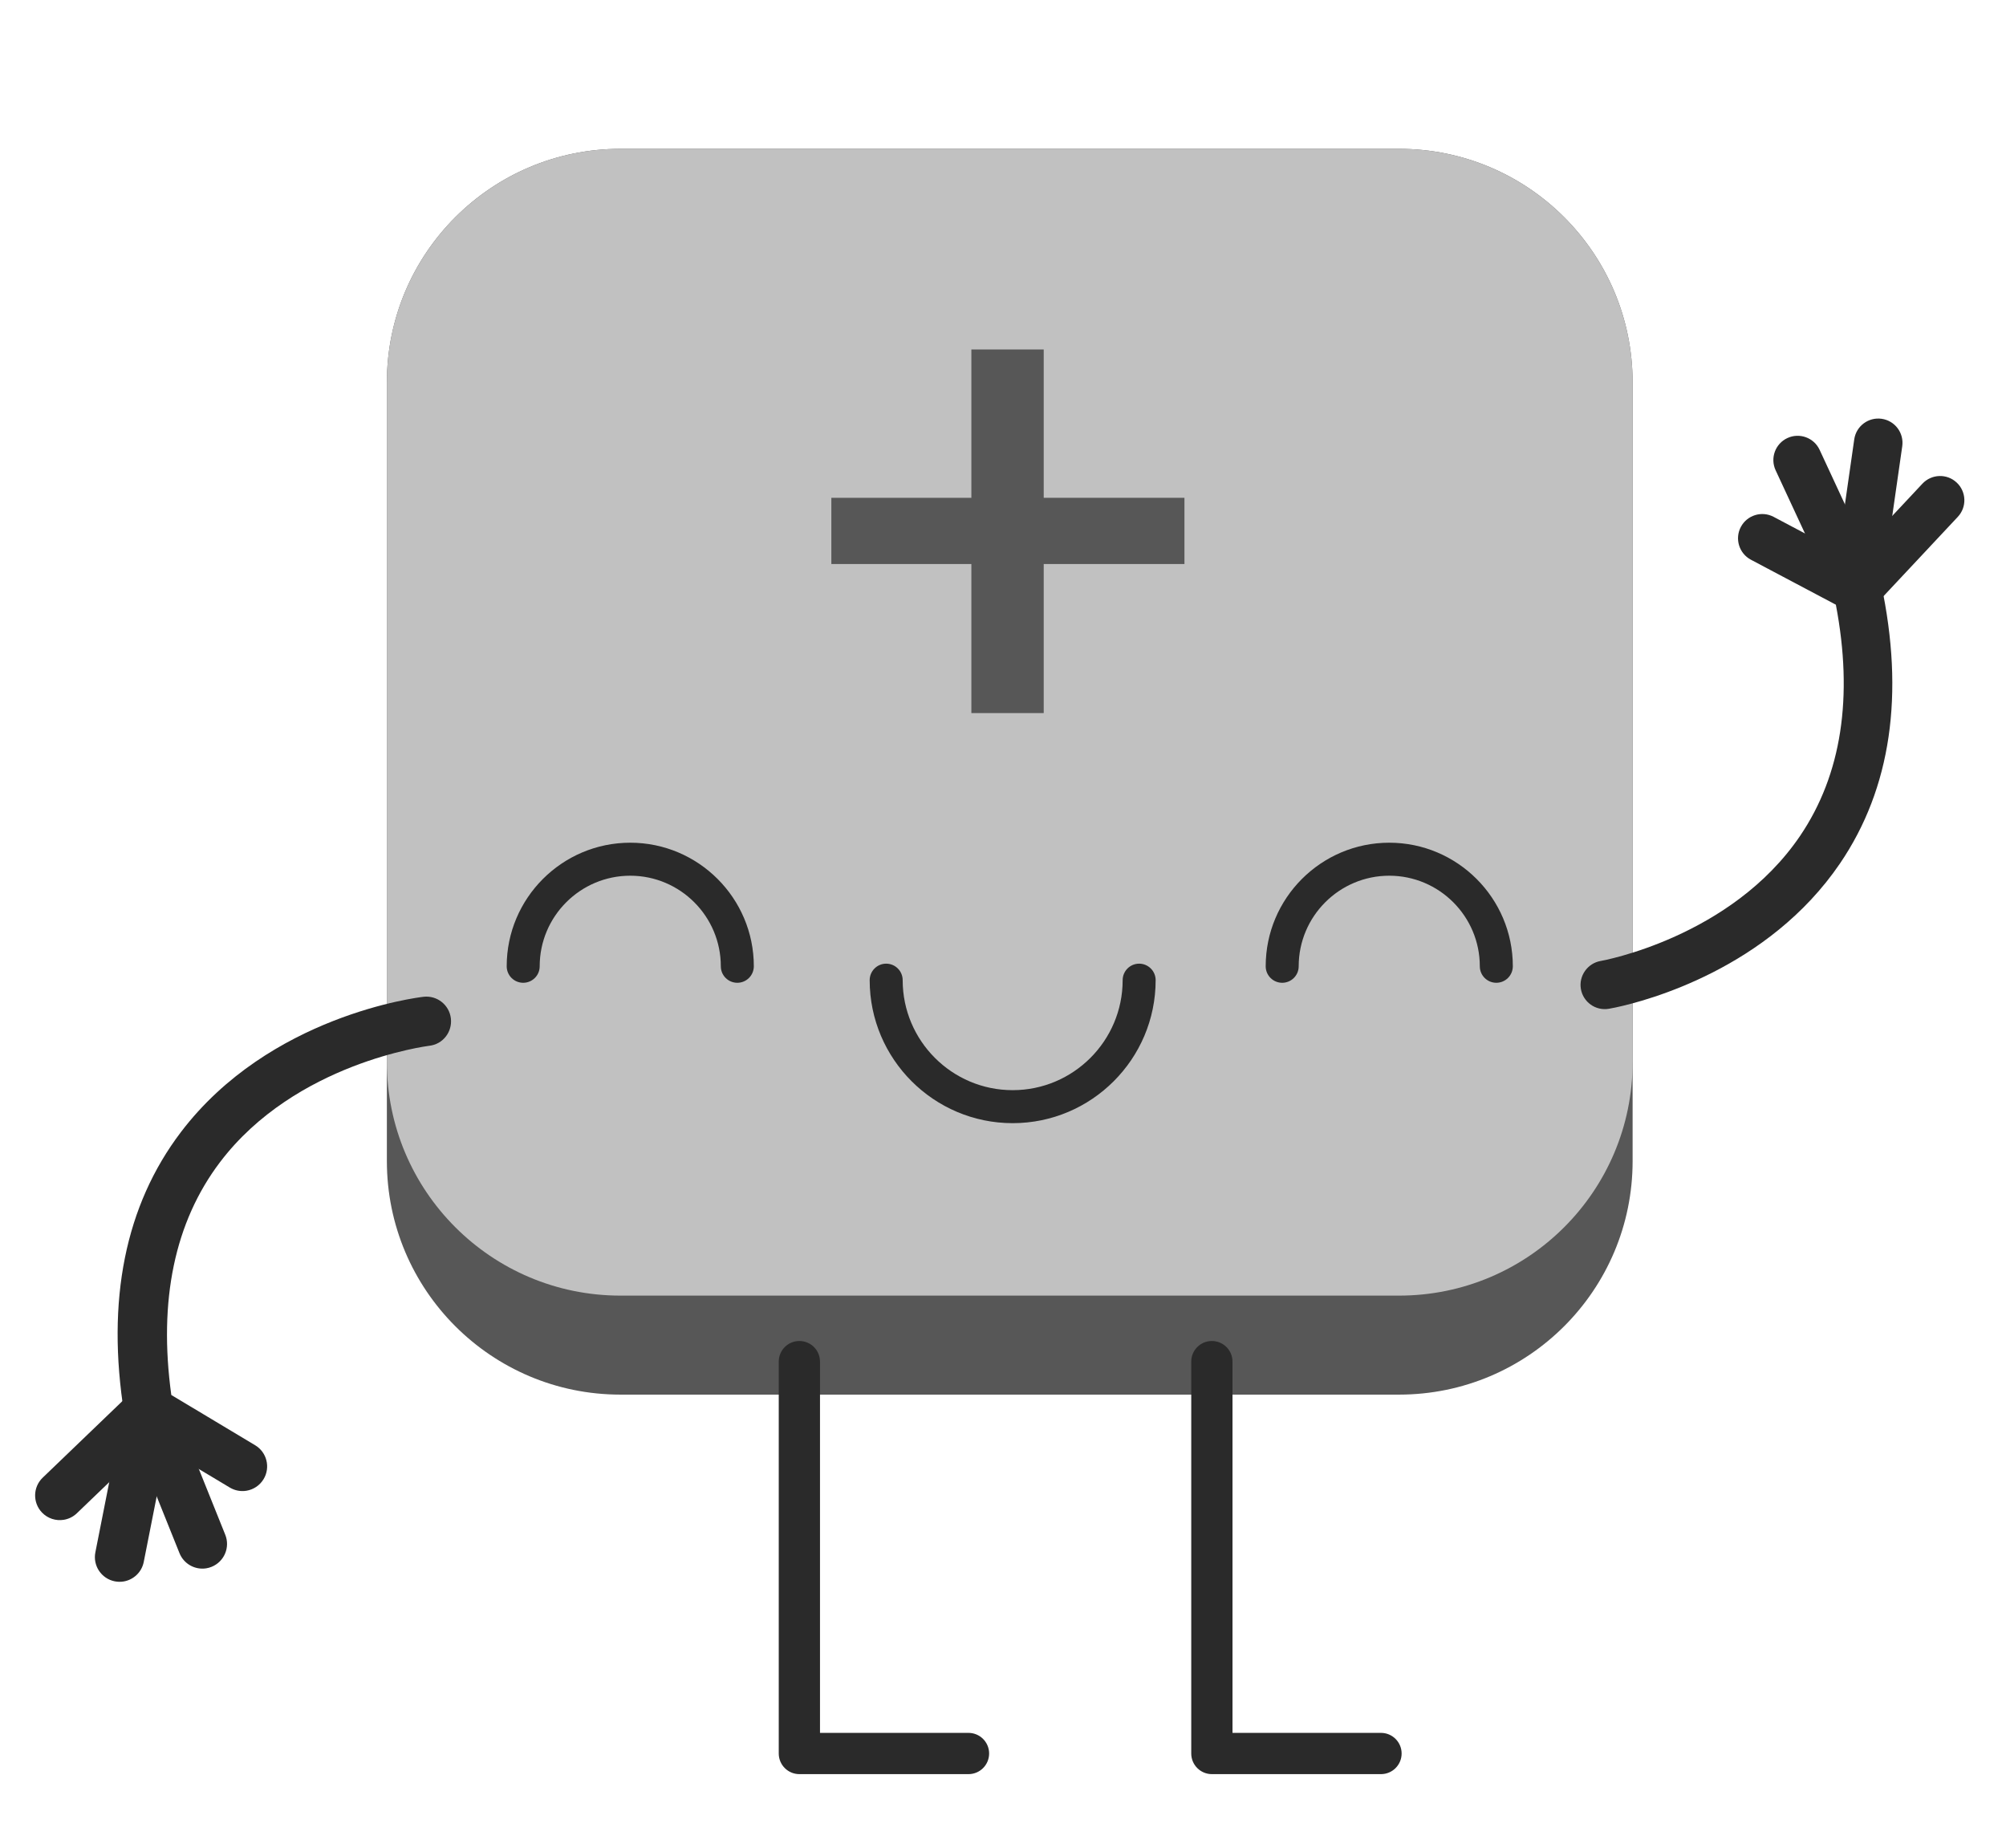 <?xml version="1.0" encoding="utf-8"?>
<!-- Generator: Adobe Illustrator 16.0.0, SVG Export Plug-In . SVG Version: 6.00 Build 0)  -->
<!DOCTYPE svg PUBLIC "-//W3C//DTD SVG 1.1//EN" "http://www.w3.org/Graphics/SVG/1.1/DTD/svg11.dtd">
<svg version="1.1" id="Capa_1" xmlns="http://www.w3.org/2000/svg" xmlns:xlink="http://www.w3.org/1999/xlink" x="0px" y="0px"
	 width="337px" height="310.5px" viewBox="29.5 0 337 310.5" enable-background="new 29.5 0 337 310.5" xml:space="preserve">
<g>
	<g>
		<defs>
			<rect id="SVGID_1_" width="400" height="400"/>
		</defs>
		<clipPath id="SVGID_2_">
			<use xlink:href="#SVGID_1_"  overflow="visible"/>
		</clipPath>
		<g clip-path="url(#SVGID_2_)">
			<g>
				<g>
					<g>
						<path fill="#575757" d="M303.773,195.041c0,21.671-17.565,39.24-39.239,39.24H133.733c-21.672,0-39.24-17.569-39.24-39.24
							V64.24c0-21.672,17.568-39.24,39.24-39.24h130.801c21.674,0,39.239,17.568,39.239,39.24V195.041z"/>
						<path fill="#C1C1C1" d="M303.773,178.41c0,21.672-17.565,39.24-39.239,39.24H133.733c-21.672,0-39.24-17.568-39.24-39.24
							V64.24c0-21.672,17.568-39.24,39.24-39.24h130.801c21.674,0,39.239,17.568,39.239,39.24V178.41z"/>
						<g>
							<path fill="#2A2A2A" d="M192.203,298.035h-28.411c-1.914,0-3.465-1.551-3.465-3.465v-65.834c0-1.913,1.551-3.463,3.465-3.463
								c1.913,0,3.464,1.55,3.464,3.463v62.369h24.947c1.915,0,3.466,1.553,3.466,3.465
								C195.669,296.484,194.118,298.035,192.203,298.035z"/>
							<path fill="#2A2A2A" d="M261.502,298.035h-28.413c-1.912,0-3.465-1.551-3.465-3.465v-65.834c0-1.913,1.553-3.463,3.465-3.463
								c1.915,0,3.466,1.55,3.466,3.463v62.369h24.947c1.913,0,3.465,1.553,3.465,3.465
								C264.967,296.484,263.415,298.035,261.502,298.035z"/>
						</g>
						<g>
							<path fill="#2A2A2A" d="M300.96,169.234c-0.659,0.141-1.071,0.212-1.188,0.231c-2.217,0.375-4.317-1.123-4.692-3.342
								c-0.371-2.217,1.155-4.323,3.334-4.691l0,0c0.229-0.037,21.938-3.942,33.512-21.039c6.941-10.257,8.953-23.306,5.992-38.809
								l-14.271-7.557c-1.987-1.053-2.744-3.52-1.693-5.507c1.054-1.988,3.521-2.746,5.509-1.694l15.974,8.458
								c1.063,0.564,1.825,1.571,2.078,2.75c3.978,18.605,1.659,34.416-6.89,46.998C326.577,162.755,306.145,168.125,300.96,169.234
								z"/>
							<path fill="#2A2A2A" d="M342.373,102.871c-1.814,0.388-3.727-0.513-4.544-2.27l-10.032-21.602
								c-0.945-2.041-0.063-4.462,1.979-5.411c2.041-0.946,4.464-0.061,5.412,1.979l10.032,21.602
								c0.95,2.04,0.063,4.463-1.979,5.411C342.96,102.711,342.667,102.808,342.373,102.871z"/>
							<path fill="#2A2A2A" d="M342.378,102.87c-0.458,0.098-0.94,0.118-1.431,0.048c-2.229-0.319-3.773-2.384-3.455-4.611
								l3.514-24.499c0.318-2.227,2.383-3.774,4.61-3.454c2.226,0.319,3.772,2.384,3.454,4.61l-3.514,24.499
								C345.311,101.2,344.001,102.523,342.378,102.87z"/>
							<path fill="#2A2A2A" d="M342.38,102.868c-1.26,0.27-2.627-0.061-3.638-1.01c-1.643-1.539-1.727-4.116-0.188-5.758
								l13.905-14.847c1.539-1.64,4.117-1.727,5.757-0.187c1.645,1.537,1.727,4.116,0.188,5.758l-13.904,14.846
								C343.909,102.3,343.165,102.7,342.38,102.868z"/>
						</g>
					</g>
					<g>
						<path fill="#2A2A2A" d="M199.623,188.679c-13.243,0-24.02-10.774-24.02-24.019c0-1.531,1.242-2.774,2.772-2.774
							c1.531,0,2.772,1.243,2.772,2.774c0,10.188,8.289,18.476,18.476,18.476c10.189,0,18.479-8.288,18.479-18.476
							c0-1.531,1.239-2.774,2.772-2.774c1.528,0,2.771,1.243,2.771,2.774C223.646,177.905,212.87,188.679,199.623,188.679z"/>
						<path fill="#2A2A2A" d="M153.365,165.097c-1.53,0-2.771-1.241-2.771-2.772c0-8.39-6.825-15.215-15.214-15.215
							c-8.39,0-15.214,6.825-15.214,15.215c0,1.531-1.241,2.772-2.772,2.772c-1.53,0-2.771-1.241-2.771-2.772
							c0-11.445,9.312-20.759,20.758-20.759c11.445,0,20.758,9.313,20.758,20.759C156.137,163.856,154.896,165.097,153.365,165.097z
							"/>
						<path fill="#2A2A2A" d="M280.873,165.097c-1.529,0-2.771-1.241-2.771-2.772c0-8.39-6.822-15.215-15.213-15.215
							c-8.389,0-15.214,6.825-15.214,15.215c0,1.531-1.239,2.772-2.772,2.772c-1.531,0-2.772-1.241-2.772-2.772
							c0-11.445,9.313-20.759,20.759-20.759c11.446,0,20.758,9.313,20.758,20.759C283.645,163.856,282.406,165.097,280.873,165.097z
							"/>
					</g>
				</g>
				<g>
					<path fill="#575757" d="M204.84,58.708v24.918h23.643V94.75H204.84v25.04h-12.155V94.75h-23.521V83.627h23.521V58.708H204.84z"
						/>
				</g>
			</g>
			<g>
				<path fill="#2A2A2A" d="M70.883,250.432c-0.927,0.146-1.91-0.02-2.779-0.539l-15.769-9.449c-1.052-0.631-1.77-1.693-1.962-2.903
					c-3.042-19.11,0.162-35.043,9.519-47.36c14.864-19.568,39.717-22.614,40.769-22.733c2.272-0.258,4.327,1.375,4.586,3.646
					c0.26,2.271-1.358,4.344-3.64,4.586l0,0c-0.229,0.039-22.488,2.827-35.16,19.571c-7.601,10.043-10.346,23.188-8.169,39.092
					l14.086,8.441c1.962,1.176,2.601,3.722,1.426,5.685C73.132,249.563,72.051,250.245,70.883,250.432z"/>
				<path fill="#2A2A2A" d="M64.145,263.462c-1.866,0.297-3.757-0.721-4.492-2.551l-9.032-22.479c-0.853-2.121,0.177-4.537,2.3-5.39
					c2.123-0.854,4.536,0.177,5.39,2.299l9.032,22.481c0.853,2.121-0.178,4.535-2.301,5.389
					C64.747,263.331,64.446,263.414,64.145,263.462z"/>
				<path fill="#2A2A2A" d="M50.236,265.676c-0.469,0.074-0.961,0.066-1.455-0.029c-2.245-0.444-3.705-2.621-3.261-4.869l4.88-24.69
					c0.443-2.244,2.62-3.712,4.868-3.261c2.244,0.441,3.705,2.621,3.261,4.865l-4.88,24.694
					C53.305,264.137,51.902,265.41,50.236,265.676z"/>
				<path fill="#2A2A2A" d="M40.2,255.313c-1.296,0.207-2.666-0.203-3.644-1.222c-1.585-1.649-1.533-4.274,0.117-5.858
					l14.921-14.334c1.652-1.584,4.276-1.531,5.859,0.117c1.585,1.651,1.533,4.272-0.117,5.859l-14.92,14.335
					C41.782,254.818,41.005,255.186,40.2,255.313z"/>
			</g>
		</g>
	</g>
</g>
</svg>
